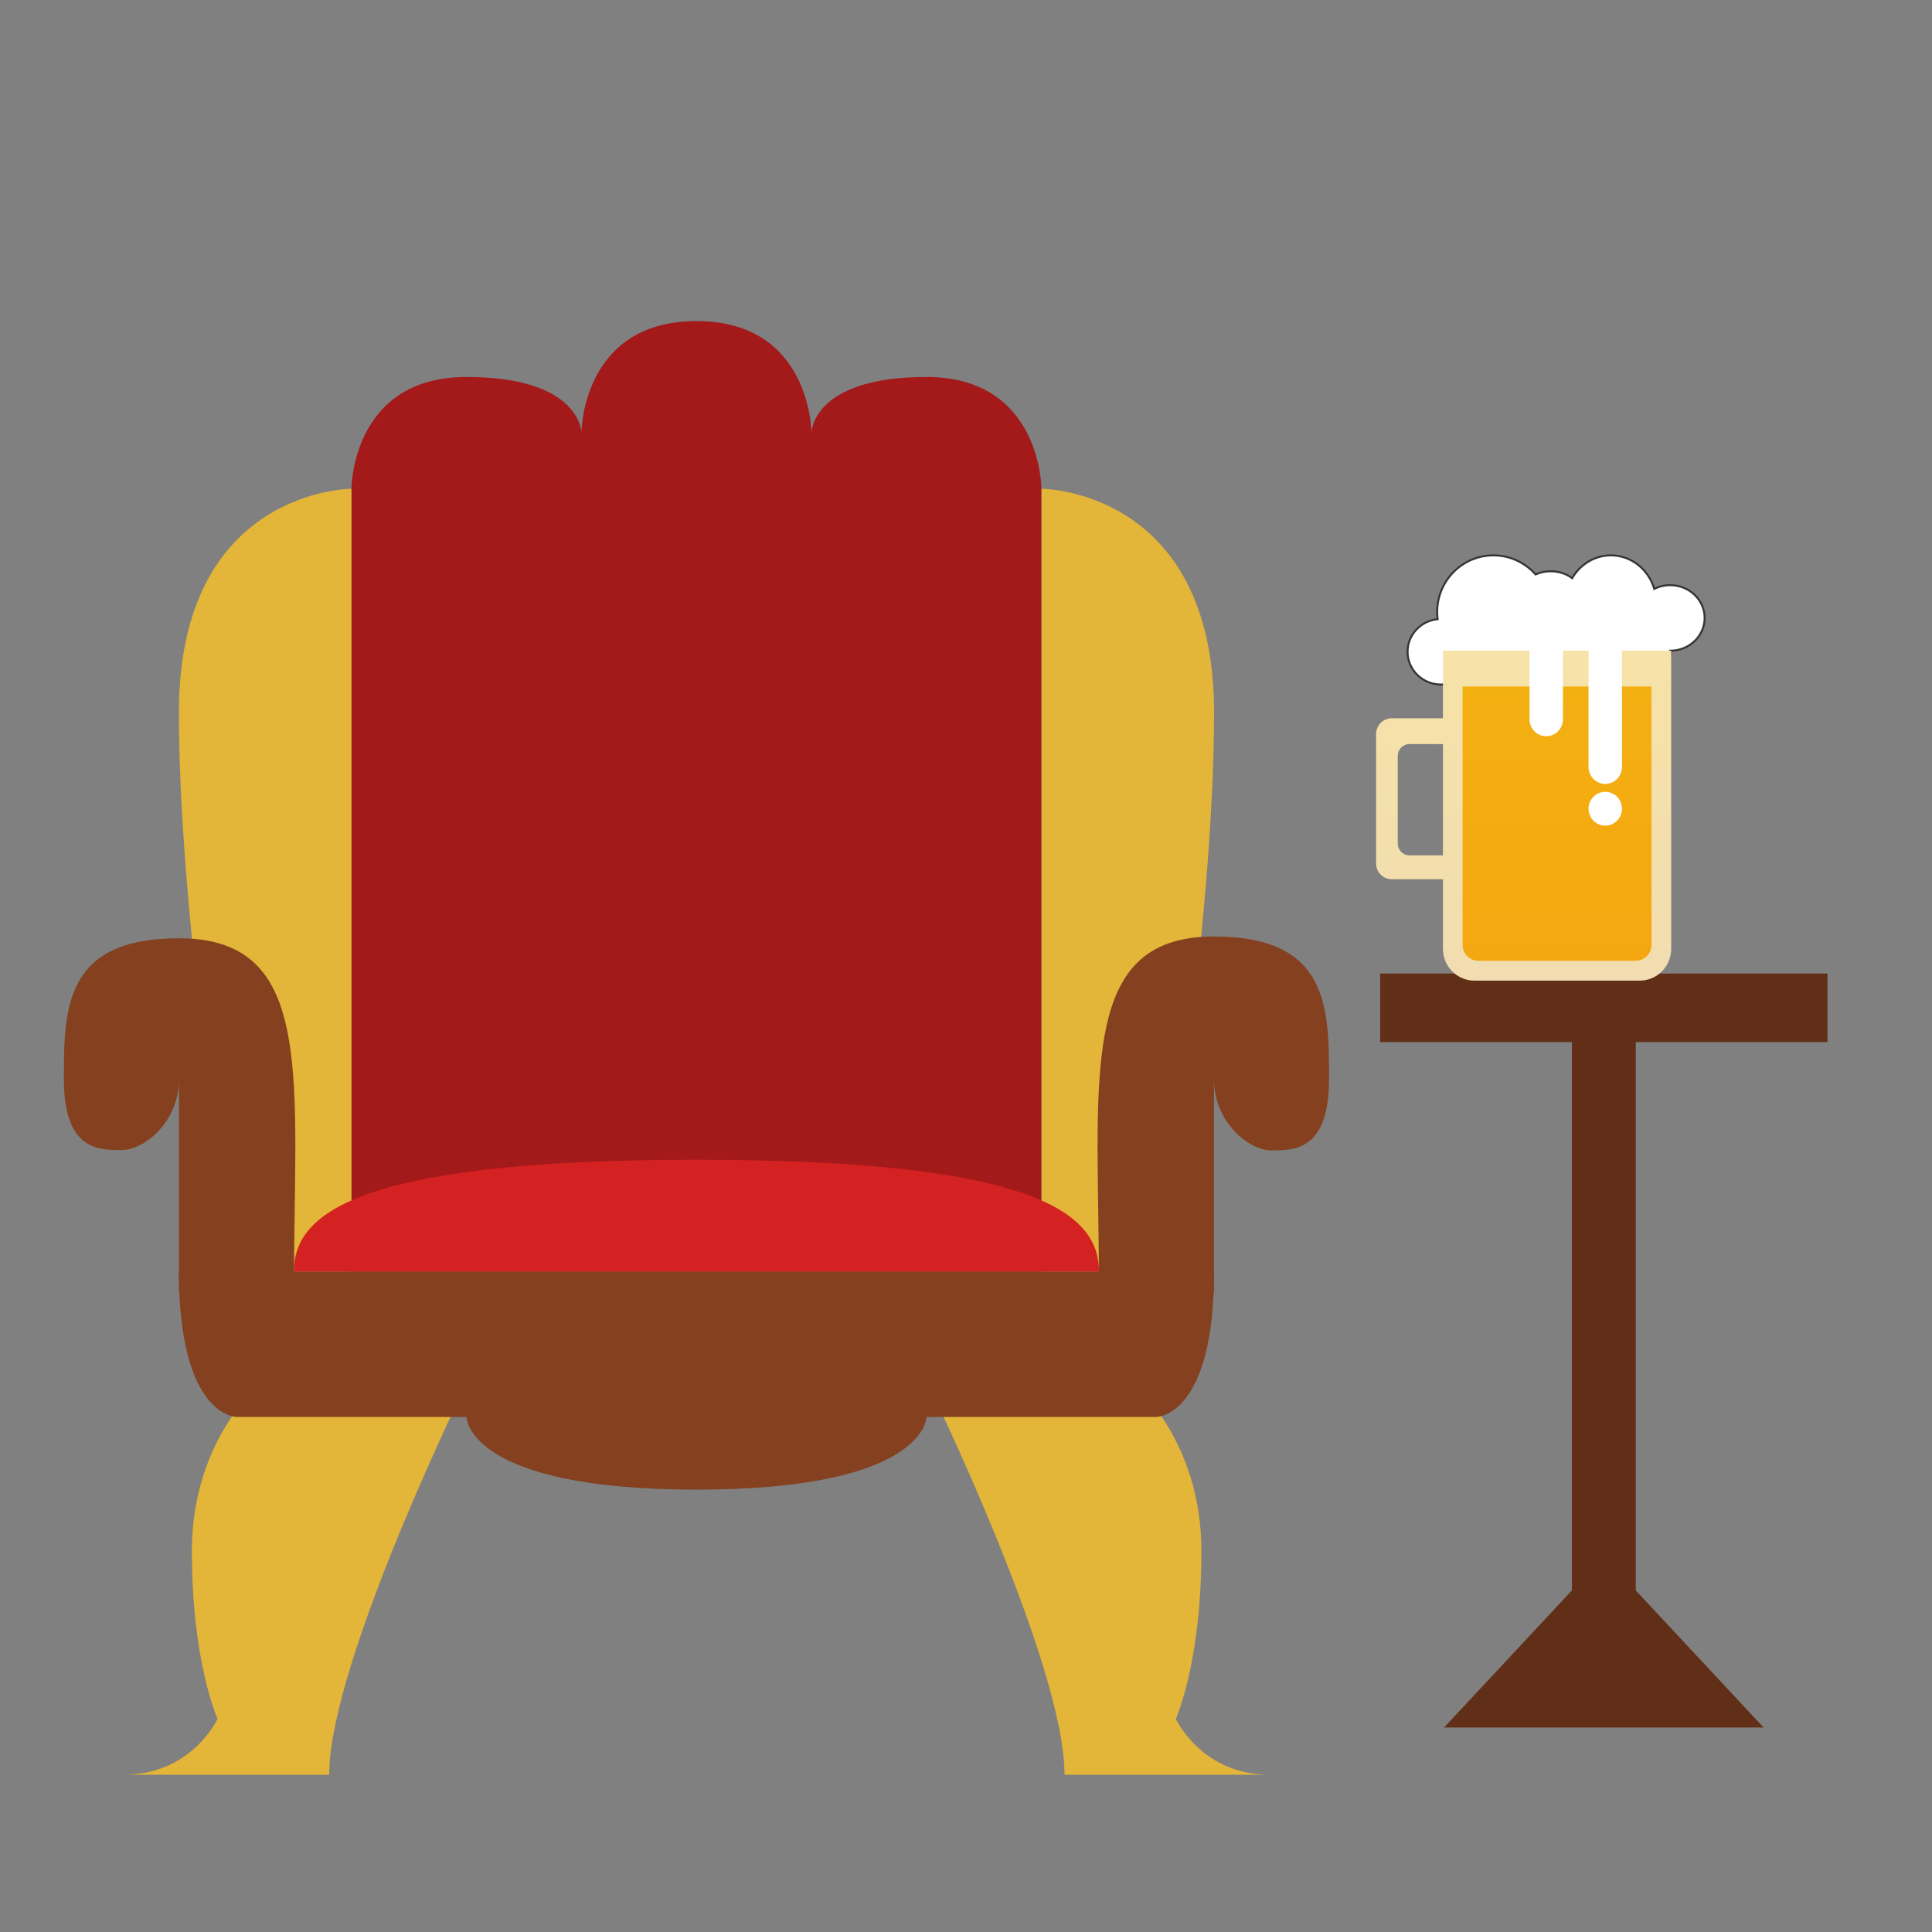 <?xml version="1.0" encoding="UTF-8" standalone="no"?>
<svg
   xmlns:dc="http://purl.org/dc/elements/1.1/"
   xmlns:cc="http://creativecommons.org/ns#"
   xmlns:rdf="http://www.w3.org/1999/02/22-rdf-syntax-ns#"
   xmlns:svg="http://www.w3.org/2000/svg"
   xmlns="http://www.w3.org/2000/svg"
   id="svg3150"
   version="1.1"
   viewBox="0 0 40 40"
   height="40mm"
   width="40mm">
  <rect x="0" y="0" width="40" height="40" fill="#808080" stroke="none"/>
  <defs
     id="defs3144">
    <marker
       orient="auto"
       refY="0"
       refX="0"
       id="InfiniteLineEnd"
       style="overflow:visible">
      <g
         style="fill:#000000;stroke:#000000;stroke-opacity:1;fill-opacity:1"
         id="g1230">
        <circle
           style="stroke:#000000;stroke-opacity:1;fill:#000000;fill-opacity:1"
           cx="3"
           cy="0"
           r="0.8"
           id="circle1224" />
        <circle
           style="stroke:#000000;stroke-opacity:1;fill:#000000;fill-opacity:1"
           cx="6.5"
           cy="0"
           r="0.8"
           id="circle1226" />
        <circle
           style="stroke:#000000;stroke-opacity:1;fill:#000000;fill-opacity:1"
           cx="10"
           cy="0"
           r="0.8"
           id="circle1228" />
      </g>
    </marker>
    <linearGradient
       gradientUnits="userSpaceOnUse"
       gradientTransform="matrix(-0.032,0,0,0.053,35.333,11.497)"
       x1="184.5"
       y1="35.965"
       x2="184.5"
       y2="166.873"
       id="linearGradient-1">
      <stop
         stop-color="#F7E2A8"
         offset="0%"
         id="stop4" />
      <stop
         stop-color="#F1DDAF"
         offset="100%"
         id="stop6" />
    </linearGradient>
    <linearGradient
       gradientUnits="userSpaceOnUse"
       gradientTransform="matrix(-0.034,0,0,0.049,35.333,11.497)"
       x1="90.916"
       y1="40.125"
       x2="90.916"
       y2="178.891"
       id="linearGradient-2">
      <stop
         stop-color="#F7E2A8"
         offset="0%"
         id="stop9" />
      <stop
         stop-color="#F1DDAF"
         offset="100%"
         id="stop11" />
    </linearGradient>
    <linearGradient
       gradientUnits="userSpaceOnUse"
       gradientTransform="matrix(-0.034,0,0,0.049,35.333,11.497)"
       x1="91.121"
       y1="55.048"
       x2="91.121"
       y2="170.148"
       id="linearGradient-3">
      <stop
         stop-color="#F3B011"
         offset="0%"
         id="stop14" />
      <stop
         stop-color="#F5A711"
         offset="100%"
         id="stop16" />
    </linearGradient>
  </defs>
  <path
     style="fill:#a41919;fill-opacity:1;stroke:none;stroke-width:0.235px;stroke-linecap:butt;stroke-linejoin:miter;stroke-opacity:1"
     d="m 7.276,26.326 v -16.206 c 0,0 0,-2.315 2.381,-2.315 2.381,0 2.381,1.158 2.381,1.158 0,0 0,-2.315 2.381,-2.315 2.381,0 2.381,2.315 2.381,2.315 0,0 0,-1.158 2.381,-1.158 2.381,0 2.381,2.315 2.381,2.315 v 16.206"
     id="path1215" />
  <path
     style="fill:#e3b538;fill-opacity:1;stroke:none;stroke-width:0.235px;stroke-linecap:butt;stroke-linejoin:miter;stroke-opacity:1"
     d="m 7.276,26.326 v -16.206 c 0,0 -3.572,0 -3.572,4.63 0,4.63 1.191,11.576 1.191,11.576"
     id="path1198" />
  <path
     style="fill:#e3b538;fill-opacity:1;stroke:none;stroke-width:0.235px;stroke-linecap:butt;stroke-linejoin:miter;stroke-opacity:1"
     d="m 21.564,26.326 v -16.206 c 0,0 3.572,0 3.572,4.63 0,4.63 -1.191,11.576 -1.191,11.576"
     id="path1198-3" />
  <path
     style="fill:#e3b538;fill-opacity:1;stroke:none;stroke-width:0.257px;stroke-linecap:butt;stroke-linejoin:miter;stroke-opacity:1"
     d="m 6.815,36.744 c 0,-2.315 2.843,-8.103 2.843,-8.103 0,0 -4.264,0 -4.264,0 0,0 -1.421,1.158 -1.421,3.473 0,2.315 0.532,3.473 0.532,3.473 0,0 -0.532,1.158 -1.953,1.158 -1.421,0 4.264,0 4.264,0 z"
     id="path1152" />
  <path
     style="fill:#e3b538;fill-opacity:1;stroke:none;stroke-width:0.256px;stroke-linecap:butt;stroke-linejoin:miter;stroke-opacity:1"
     d="m 22.04,36.744 c 0,-2.315 -2.833,-8.103 -2.833,-8.103 0,0 4.25,0 4.25,0 0,0 1.417,1.158 1.417,3.473 0,2.315 -0.53,3.473 -0.53,3.473 0,0 0.53,1.158 1.946,1.158 1.417,0 -4.25,0 -4.25,0 z"
     id="path1152-4" />
  <path
     style="fill:#84401f;fill-opacity:1;stroke:none;stroke-width:0.268px;stroke-linecap:butt;stroke-linejoin:miter;stroke-opacity:1"
     d="m 3.704,26.326 c 0,3.01 1.191,3.01 1.191,3.01 h 4.763 c 0,0 0,1.505 4.763,1.505 4.762,0 4.762,-1.505 4.762,-1.505 h 4.762 c 0,0 1.191,0 1.191,-3.01 z"
     id="path1154" />
  <path
     style="fill:#d42121;fill-opacity:1;stroke:none;stroke-width:0.235px;stroke-linecap:butt;stroke-linejoin:miter;stroke-opacity:1"
     d="m 6.085,26.326 c 0,-1.158 1.191,-2.315 8.334,-2.315 7.144,0 8.334,1.158 8.334,2.315"
     id="path1179" />
  <path
     style="fill:#84401f;fill-opacity:1;stroke:none;stroke-width:0.265px;stroke-linecap:butt;stroke-linejoin:miter;stroke-opacity:1"
     d="m 22.754,26.771 c 0,-4.429 -0.476,-7.382 2.381,-7.382 2.381,0 2.381,1.476 2.381,2.953 0,1.476 -0.714,1.476 -1.191,1.476 -0.476,0 -1.191,-0.591 -1.191,-1.476 v 4.429"
     id="path1181" />
  <path
     style="fill:#84401f;fill-opacity:1;stroke:none;stroke-width:0.264px;stroke-linecap:butt;stroke-linejoin:miter;stroke-opacity:1"
     d="m 6.085,26.734 c 0,-4.385 0.476,-7.308 -2.381,-7.308 -2.381,0 -2.381,1.462 -2.381,2.923 0,1.462 0.714,1.462 1.191,1.462 0.476,0 1.191,-0.585 1.191,-1.462 v 4.385"
     id="path1181-2" />
  <path
     style="fill:#612f17;fill-opacity:1;stroke:none;stroke-width:0.274px;stroke-linecap:butt;stroke-linejoin:miter;stroke-opacity:1"
     d="m 28.575,20.156 v 1.419 h 3.969 v 11.353 l -2.646,2.838 h 6.615 l -2.646,-2.838 v -11.353 h 3.969 V 20.156 Z"
     id="path1217" />
  <path
     style="fill:#ffffff;fill-rule:evenodd;stroke:#353535;stroke-width:0.041;stroke-opacity:1"
     d="m 31.635,13.596 c -0.197,0.155 -0.445,0.247 -0.715,0.247 -0.156,0 -0.306,-0.031 -0.442,-0.087 -0.105,0.245 -0.352,0.417 -0.641,0.417 -0.384,0 -0.695,-0.304 -0.695,-0.679 0,-0.351 0.273,-0.64 0.622,-0.675 -0.006,-0.048 -0.009,-0.098 -0.009,-0.148 0,-0.648 0.521,-1.173 1.165,-1.173 0.347,0 0.658,0.153 0.872,0.395 0.094,-0.042 0.2,-0.066 0.313,-0.066 0.17,0 0.326,0.054 0.445,0.143 0.165,-0.283 0.463,-0.472 0.802,-0.472 0.421,0 0.778,0.291 0.897,0.693 0.098,-0.048 0.21,-0.076 0.329,-0.076 0.395,0 0.715,0.304 0.715,0.679 0,0.375 -0.32,0.679 -0.715,0.679 v 0.123 z"
     id="Schaum" />
  <path
     style="fill:url(#linearGradient-1);fill-rule:evenodd;stroke:none;stroke-width:0.041"
     d="m 30.16,14.871 h -1.344 c -0.18,0 -0.326,0.147 -0.326,0.329 v 2.675 c 0,0.182 0.146,0.329 0.326,0.329 h 1.344 v 0 c 0.18,0 0.326,-0.147 0.326,-0.329 v -2.675 0 c 0,-0.182 -0.146,-0.329 -0.326,-0.329 z m 0.326,0.535 v 2.304 h -1.303 c -0.135,0 -0.244,-0.111 -0.244,-0.247 v -1.811 c 0,-0.136 0.109,-0.247 0.244,-0.247 z"
     id="Henkel" />
  <path
     style="fill:url(#linearGradient-2);fill-rule:evenodd;stroke:none;stroke-width:0.041"
     d="m 34.6,13.472 h -4.725 v 6.173 0 c 0,0.364 0.292,0.658 0.652,0.658 h 3.421 v 0 c 0.36,0 0.652,-0.295 0.652,-0.658 z"
     id="Glass" />
  <path
     style="fill:url(#linearGradient-3);fill-rule:evenodd;stroke:none;stroke-width:0.041"
     d="m 34.192,14.213 h -3.91 v 5.35 0 c 0,0.182 0.146,0.329 0.326,0.329 h 3.258 v 0 c 0.18,0 0.326,-0.147 0.326,-0.329 z"
     id="path24" />
  <path
     style="fill:#ffffff;fill-rule:evenodd;stroke:none;stroke-width:0.041;fill-opacity:1"
     d="m 33.235,13.02 v 0 c -0.191,0 -0.346,0.157 -0.346,0.35 v 2.51 0 c 0,0.193 0.155,0.35 0.346,0.35 v 0 c 0.191,0 0.346,-0.157 0.346,-0.35 v -2.51 0 c 0,-0.193 -0.155,-0.35 -0.346,-0.35 z m 0,4.074 c 0.191,0 0.346,-0.157 0.346,-0.35 0,-0.193 -0.155,-0.35 -0.346,-0.35 -0.191,0 -0.346,0.157 -0.346,0.35 0,0.193 0.155,0.35 0.346,0.35 z m -1.222,-3.95 c -0.191,0 -0.346,0.157 -0.346,0.35 v 1.399 c 0,0.193 0.155,0.35 0.346,0.35 v 0 0 c 0.191,0 0.346,-0.157 0.346,-0.35 v -1.399 0 c 0,-0.193 -0.155,-0.35 -0.346,-0.35 z"
     id="Schaum-2" />
</svg>
